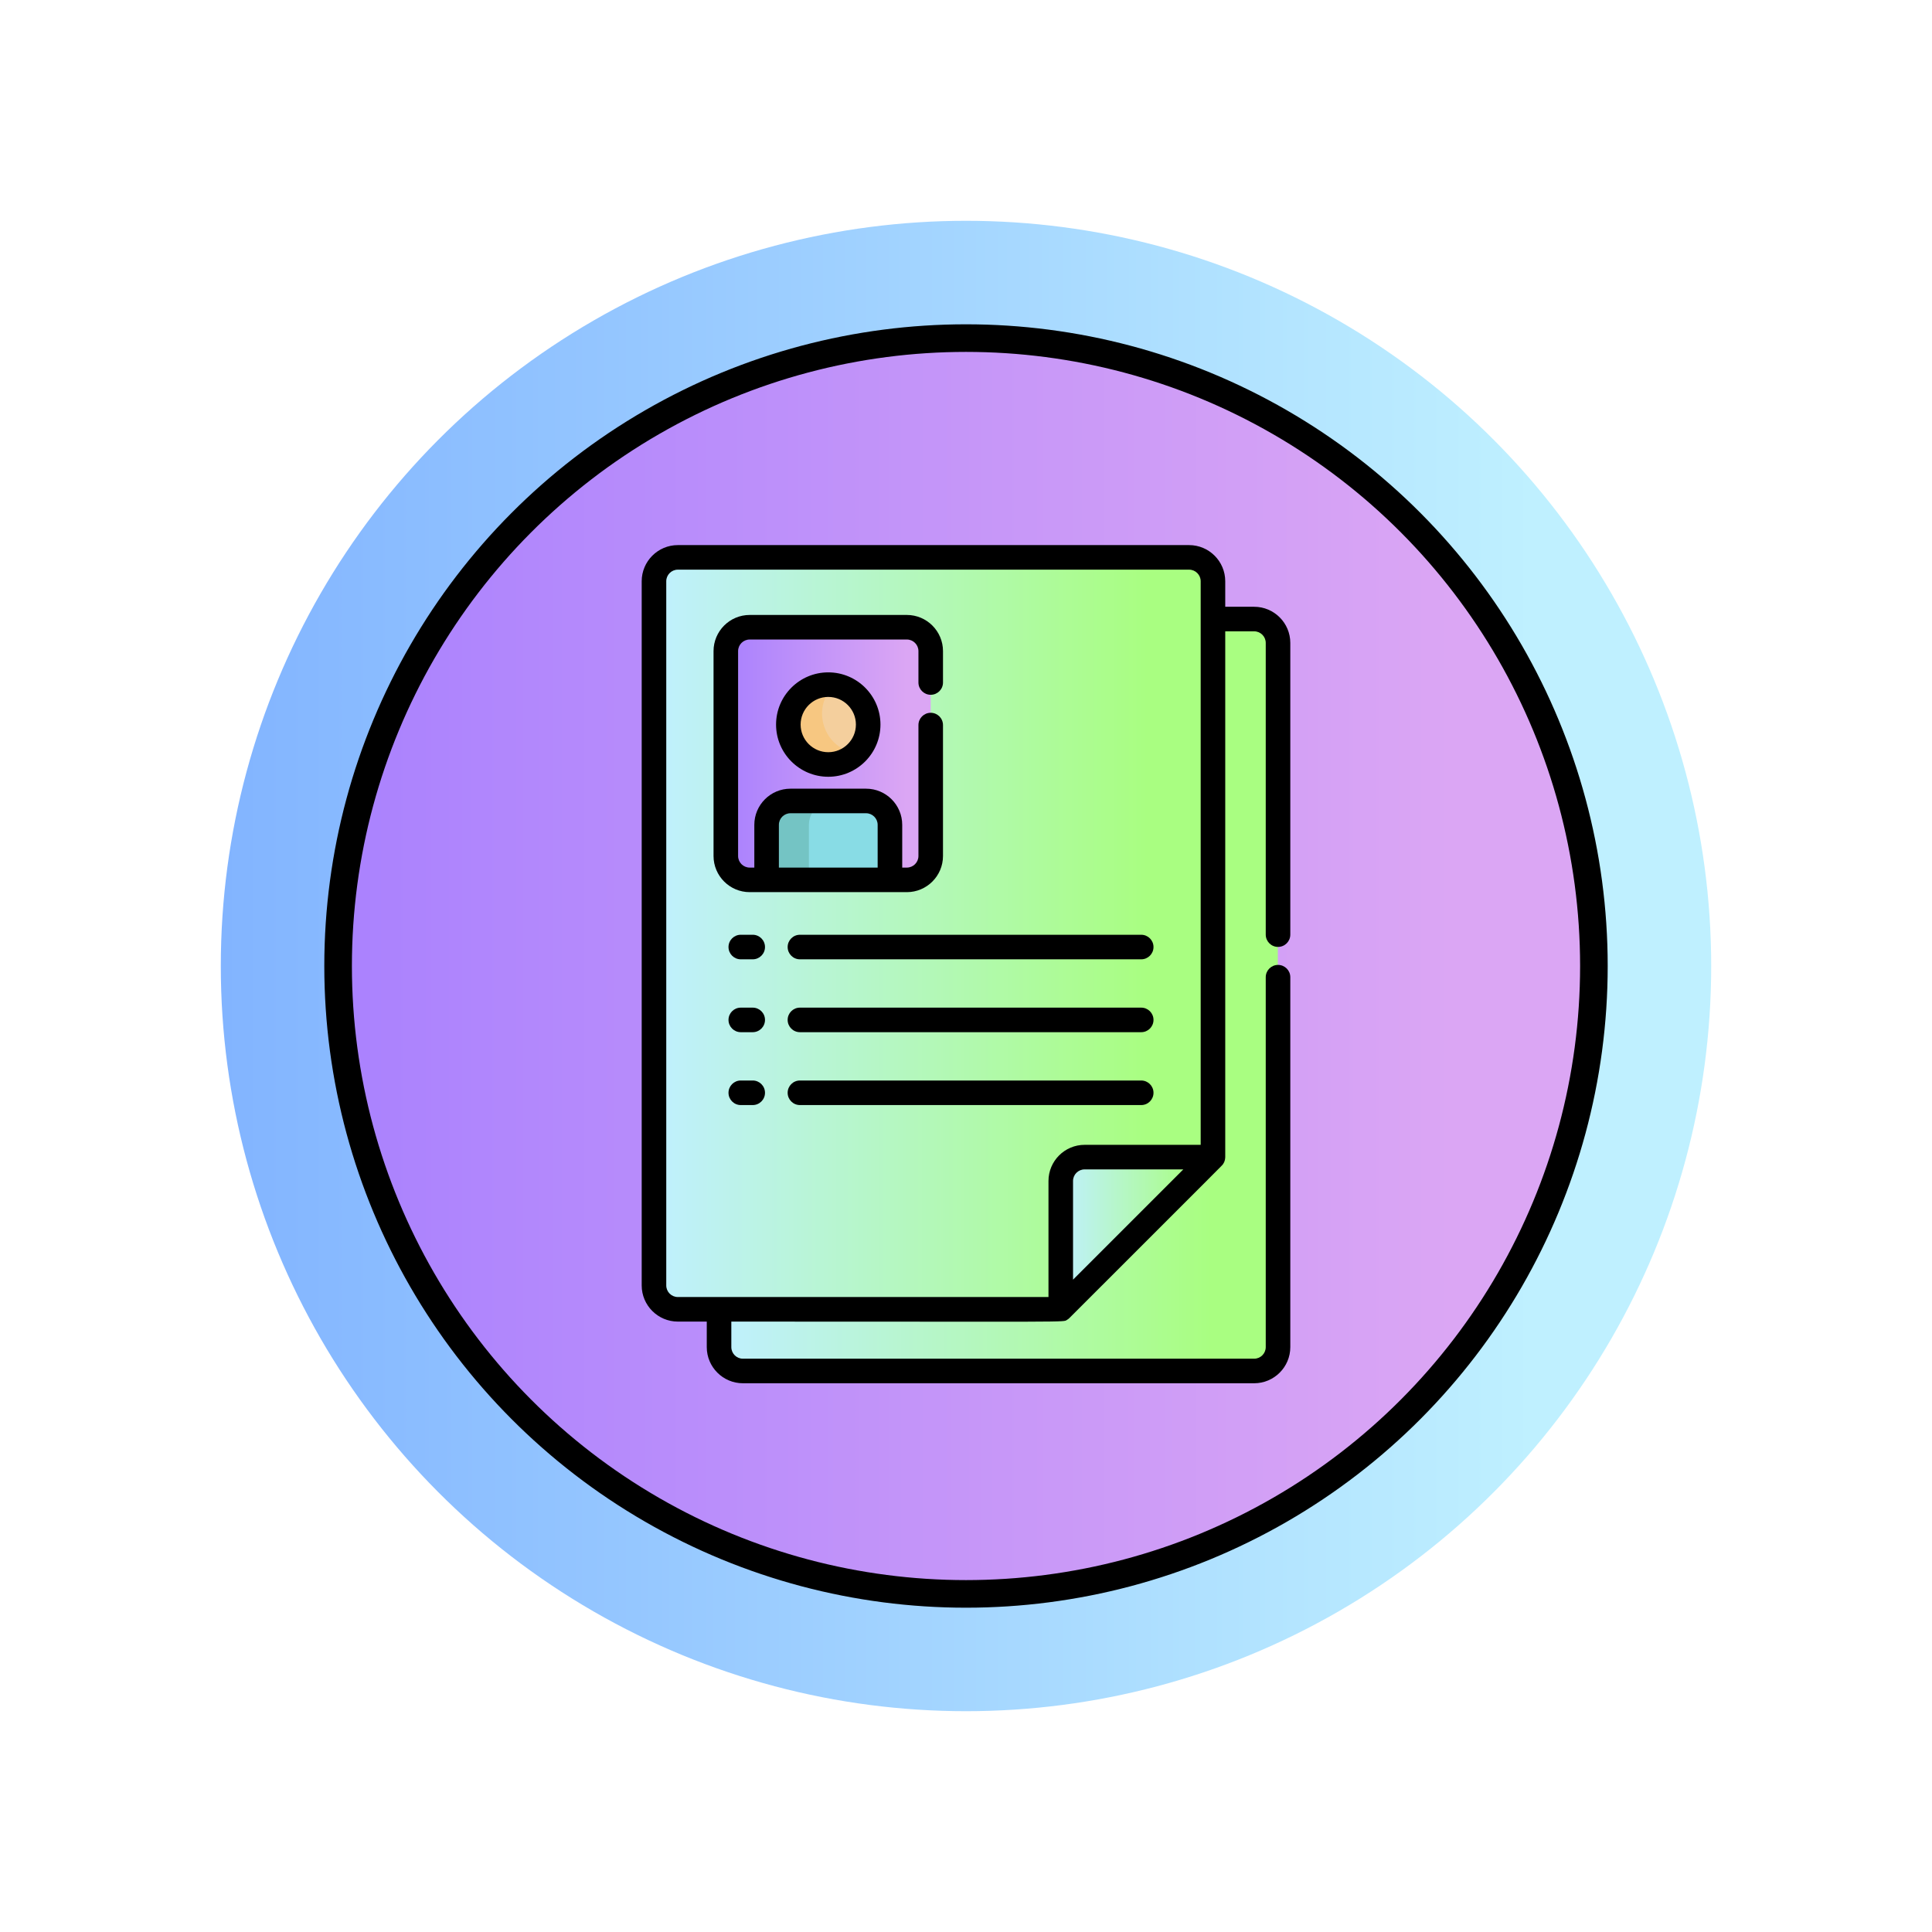 <svg width="280" height="280" viewBox="0 0 280 280" fill="none" xmlns="http://www.w3.org/2000/svg">
<circle cx="140" cy="140" r="108" fill="url(#paint0_linear_1185_17024)"/>
<circle cx="140" cy="140" r="91" fill="url(#paint1_linear_1185_17024)" stroke="black" stroke-width="4"/>
<path d="M181.737 89.746H175.059V167.682L153.725 189.015H104.23V195.201C104.23 197.111 105.778 198.659 107.687 198.659H181.737C183.646 198.659 185.194 197.111 185.194 195.201C185.194 191.751 185.194 95.04 185.194 93.204C185.194 91.294 183.646 89.746 181.737 89.746Z" fill="url(#paint2_linear_1185_17024)"/>
<path d="M175.77 167.682V84.272C175.77 82.362 174.223 80.814 172.313 80.814H98.264C96.354 80.814 94.806 82.362 94.806 84.272V186.269C94.806 188.178 96.354 189.726 98.264 189.726H153.725L175.77 167.682Z" fill="url(#paint3_linear_1185_17024)"/>
<path d="M134.889 124.066C134.889 125.976 133.341 127.524 131.431 127.524H108.669C106.759 127.524 105.212 125.976 105.212 124.066V94.389C105.212 92.48 106.759 90.932 108.669 90.932H131.431C133.341 90.932 134.889 92.48 134.889 94.389V124.066Z" fill="url(#paint4_linear_1185_17024)"/>
<path d="M125.525 116.095H114.576C112.666 116.095 111.118 117.643 111.118 119.553V127.524H128.982V119.553C128.982 117.643 127.434 116.095 125.525 116.095Z" fill="#88DCE5"/>
<path d="M120.689 116.095H114.576C112.666 116.095 111.118 117.643 111.118 119.553V127.524H117.232V119.553C117.232 117.643 118.779 116.095 120.689 116.095Z" fill="#74C4C4"/>
<path d="M120.05 110.813C123.243 110.813 125.832 108.224 125.832 105.03C125.832 101.837 123.243 99.248 120.05 99.248C116.856 99.248 114.267 101.837 114.267 105.03C114.267 108.224 116.856 110.813 120.05 110.813Z" fill="#F4CF9D"/>
<path d="M120.881 99.307C117.358 98.802 114.268 101.534 114.268 105.03C114.268 108.223 116.857 110.812 120.05 110.812C121.621 110.812 123.046 110.185 124.088 109.167C119.351 108.486 117.463 102.643 120.881 99.307Z" fill="#F7C781"/>
<path d="M175.77 167.682H157.183C155.273 167.682 153.725 169.23 153.725 171.139V189.727L175.77 167.682Z" fill="url(#paint5_linear_1185_17024)"/>
<path d="M131.426 129.296C134.315 129.296 136.665 126.946 136.665 124.057V105.083C136.665 104.1 135.869 103.303 134.886 103.303C133.903 103.303 133.107 104.1 133.107 105.083V124.057C133.107 124.984 132.353 125.737 131.427 125.737H130.756V119.541C130.756 116.652 128.405 114.302 125.517 114.302H114.561C111.672 114.302 109.322 116.652 109.322 119.541V125.737H108.651C107.725 125.737 106.971 124.984 106.971 124.057V94.363C106.971 93.436 107.725 92.683 108.651 92.683H131.427C132.353 92.683 133.107 93.436 133.107 94.363V98.914C133.107 99.897 133.903 100.693 134.886 100.693C135.869 100.693 136.666 99.897 136.666 98.914V94.363C136.666 91.474 134.315 89.124 131.427 89.124H108.651C105.762 89.124 103.412 91.474 103.412 94.363V124.057C103.412 126.946 105.762 129.296 108.651 129.296H131.426ZM112.881 125.737V119.541C112.881 118.614 113.635 117.861 114.561 117.861H125.517C126.443 117.861 127.196 118.614 127.196 119.541V125.737H112.881Z" fill="black"/>
<path d="M112.473 105.009C112.473 109.181 115.867 112.575 120.039 112.575C124.21 112.575 127.604 109.181 127.604 105.009C127.604 100.838 124.21 97.444 120.039 97.444C115.867 97.444 112.473 100.838 112.473 105.009ZM124.045 105.009C124.045 107.219 122.248 109.016 120.038 109.016C117.829 109.016 116.032 107.219 116.032 105.009C116.032 102.8 117.829 101.003 120.038 101.003C122.248 101.003 124.045 102.8 124.045 105.009Z" fill="black"/>
<path d="M114.152 137.252C114.152 138.235 114.949 139.031 115.932 139.031H165.395C166.378 139.031 167.174 138.235 167.174 137.252C167.174 136.269 166.378 135.473 165.395 135.473H115.932C114.949 135.472 114.152 136.269 114.152 137.252Z" fill="black"/>
<path d="M165.395 146.034H115.932C114.949 146.034 114.152 146.83 114.152 147.813C114.152 148.796 114.949 149.592 115.932 149.592H165.395C166.378 149.592 167.174 148.796 167.174 147.813C167.174 146.83 166.378 146.034 165.395 146.034Z" fill="black"/>
<path d="M165.395 160.154C166.378 160.154 167.174 159.357 167.174 158.374C167.174 157.392 166.378 156.595 165.395 156.595H115.932C114.949 156.595 114.152 157.392 114.152 158.374C114.152 159.357 114.949 160.154 115.932 160.154H165.395Z" fill="black"/>
<path d="M109.089 135.472H107.36C106.377 135.472 105.58 136.269 105.58 137.252C105.58 138.235 106.377 139.031 107.36 139.031H109.089C110.072 139.031 110.869 138.235 110.869 137.252C110.869 136.269 110.072 135.472 109.089 135.472Z" fill="black"/>
<path d="M109.089 146.034H107.36C106.377 146.034 105.58 146.83 105.58 147.813C105.58 148.796 106.377 149.592 107.36 149.592H109.089C110.072 149.592 110.869 148.796 110.869 147.813C110.869 146.83 110.072 146.034 109.089 146.034Z" fill="black"/>
<path d="M109.089 156.595H107.36C106.377 156.595 105.58 157.391 105.58 158.374C105.58 159.357 106.377 160.154 107.36 160.154H109.089C110.072 160.154 110.869 159.357 110.869 158.374C110.869 157.391 110.072 156.595 109.089 156.595Z" fill="black"/>
<path d="M185.221 137.233C186.204 137.233 187 136.436 187 135.453V93.177C187 90.287 184.65 87.938 181.761 87.938H177.571V84.239C177.571 81.35 175.22 79 172.332 79H98.239C95.35 79 93 81.35 93 84.239V186.296C93 189.185 95.35 191.535 98.239 191.535H102.43V195.233C102.43 198.122 104.78 200.472 107.669 200.472H181.761C184.65 200.472 187 198.122 187 195.233V141.622C187 140.639 186.204 139.843 185.221 139.843C184.238 139.843 183.441 140.639 183.441 141.622V195.234C183.441 196.16 182.687 196.913 181.761 196.913H107.669C106.743 196.913 105.989 196.16 105.989 195.234V191.535C156.121 191.535 154.02 191.649 154.634 191.288C154.798 191.192 154.903 191.103 154.991 191.014C178.289 167.717 177.094 168.933 177.239 168.729C177.442 168.445 177.555 168.119 177.568 167.758C177.569 167.738 177.571 167.718 177.571 167.698V91.496H181.761C182.687 91.496 183.441 92.25 183.441 93.176V135.453C183.441 136.436 184.238 137.233 185.221 137.233ZM98.239 187.976C97.313 187.976 96.559 187.223 96.559 186.297V84.239C96.559 83.313 97.313 82.559 98.239 82.559H172.332C173.258 82.559 174.012 83.313 174.012 84.239V165.918H157.193C154.304 165.918 151.954 168.269 151.954 171.157V187.976C149.76 187.976 100.56 187.976 98.239 187.976ZM155.512 185.46V171.157C155.512 170.231 156.266 169.477 157.192 169.477H171.495C169.801 171.172 157.206 183.766 155.512 185.46Z" fill="black"/>
<defs>
<linearGradient id="paint0_linear_1185_17024" x1="222.354" y1="140" x2="32" y2="140" gradientUnits="userSpaceOnUse">
<stop stop-color="#BFF0FF"/>
<stop offset="1" stop-color="#82B4FF"/>
</linearGradient>
<linearGradient id="paint1_linear_1185_17024" x1="210.916" y1="140" x2="47" y2="140" gradientUnits="userSpaceOnUse">
<stop stop-color="#DBA6F4"/>
<stop offset="1" stop-color="#A981FE"/>
</linearGradient>
<linearGradient id="paint2_linear_1185_17024" x1="175.581" y1="144.202" x2="104.23" y2="144.202" gradientUnits="userSpaceOnUse">
<stop stop-color="#A9FE81"/>
<stop offset="1" stop-color="#C0F0FF"/>
</linearGradient>
<linearGradient id="paint3_linear_1185_17024" x1="166.157" y1="135.27" x2="94.806" y2="135.27" gradientUnits="userSpaceOnUse">
<stop stop-color="#A9FE81"/>
<stop offset="1" stop-color="#C0F0FF"/>
</linearGradient>
<linearGradient id="paint4_linear_1185_17024" x1="131.365" y1="109.228" x2="105.212" y2="109.228" gradientUnits="userSpaceOnUse">
<stop stop-color="#DBA6F4"/>
<stop offset="1" stop-color="#A981FE"/>
</linearGradient>
<linearGradient id="paint5_linear_1185_17024" x1="173.153" y1="178.704" x2="153.725" y2="178.704" gradientUnits="userSpaceOnUse">
<stop stop-color="#A9FE81"/>
<stop offset="1" stop-color="#C0F0FF"/>
</linearGradient>
</defs>
</svg>
